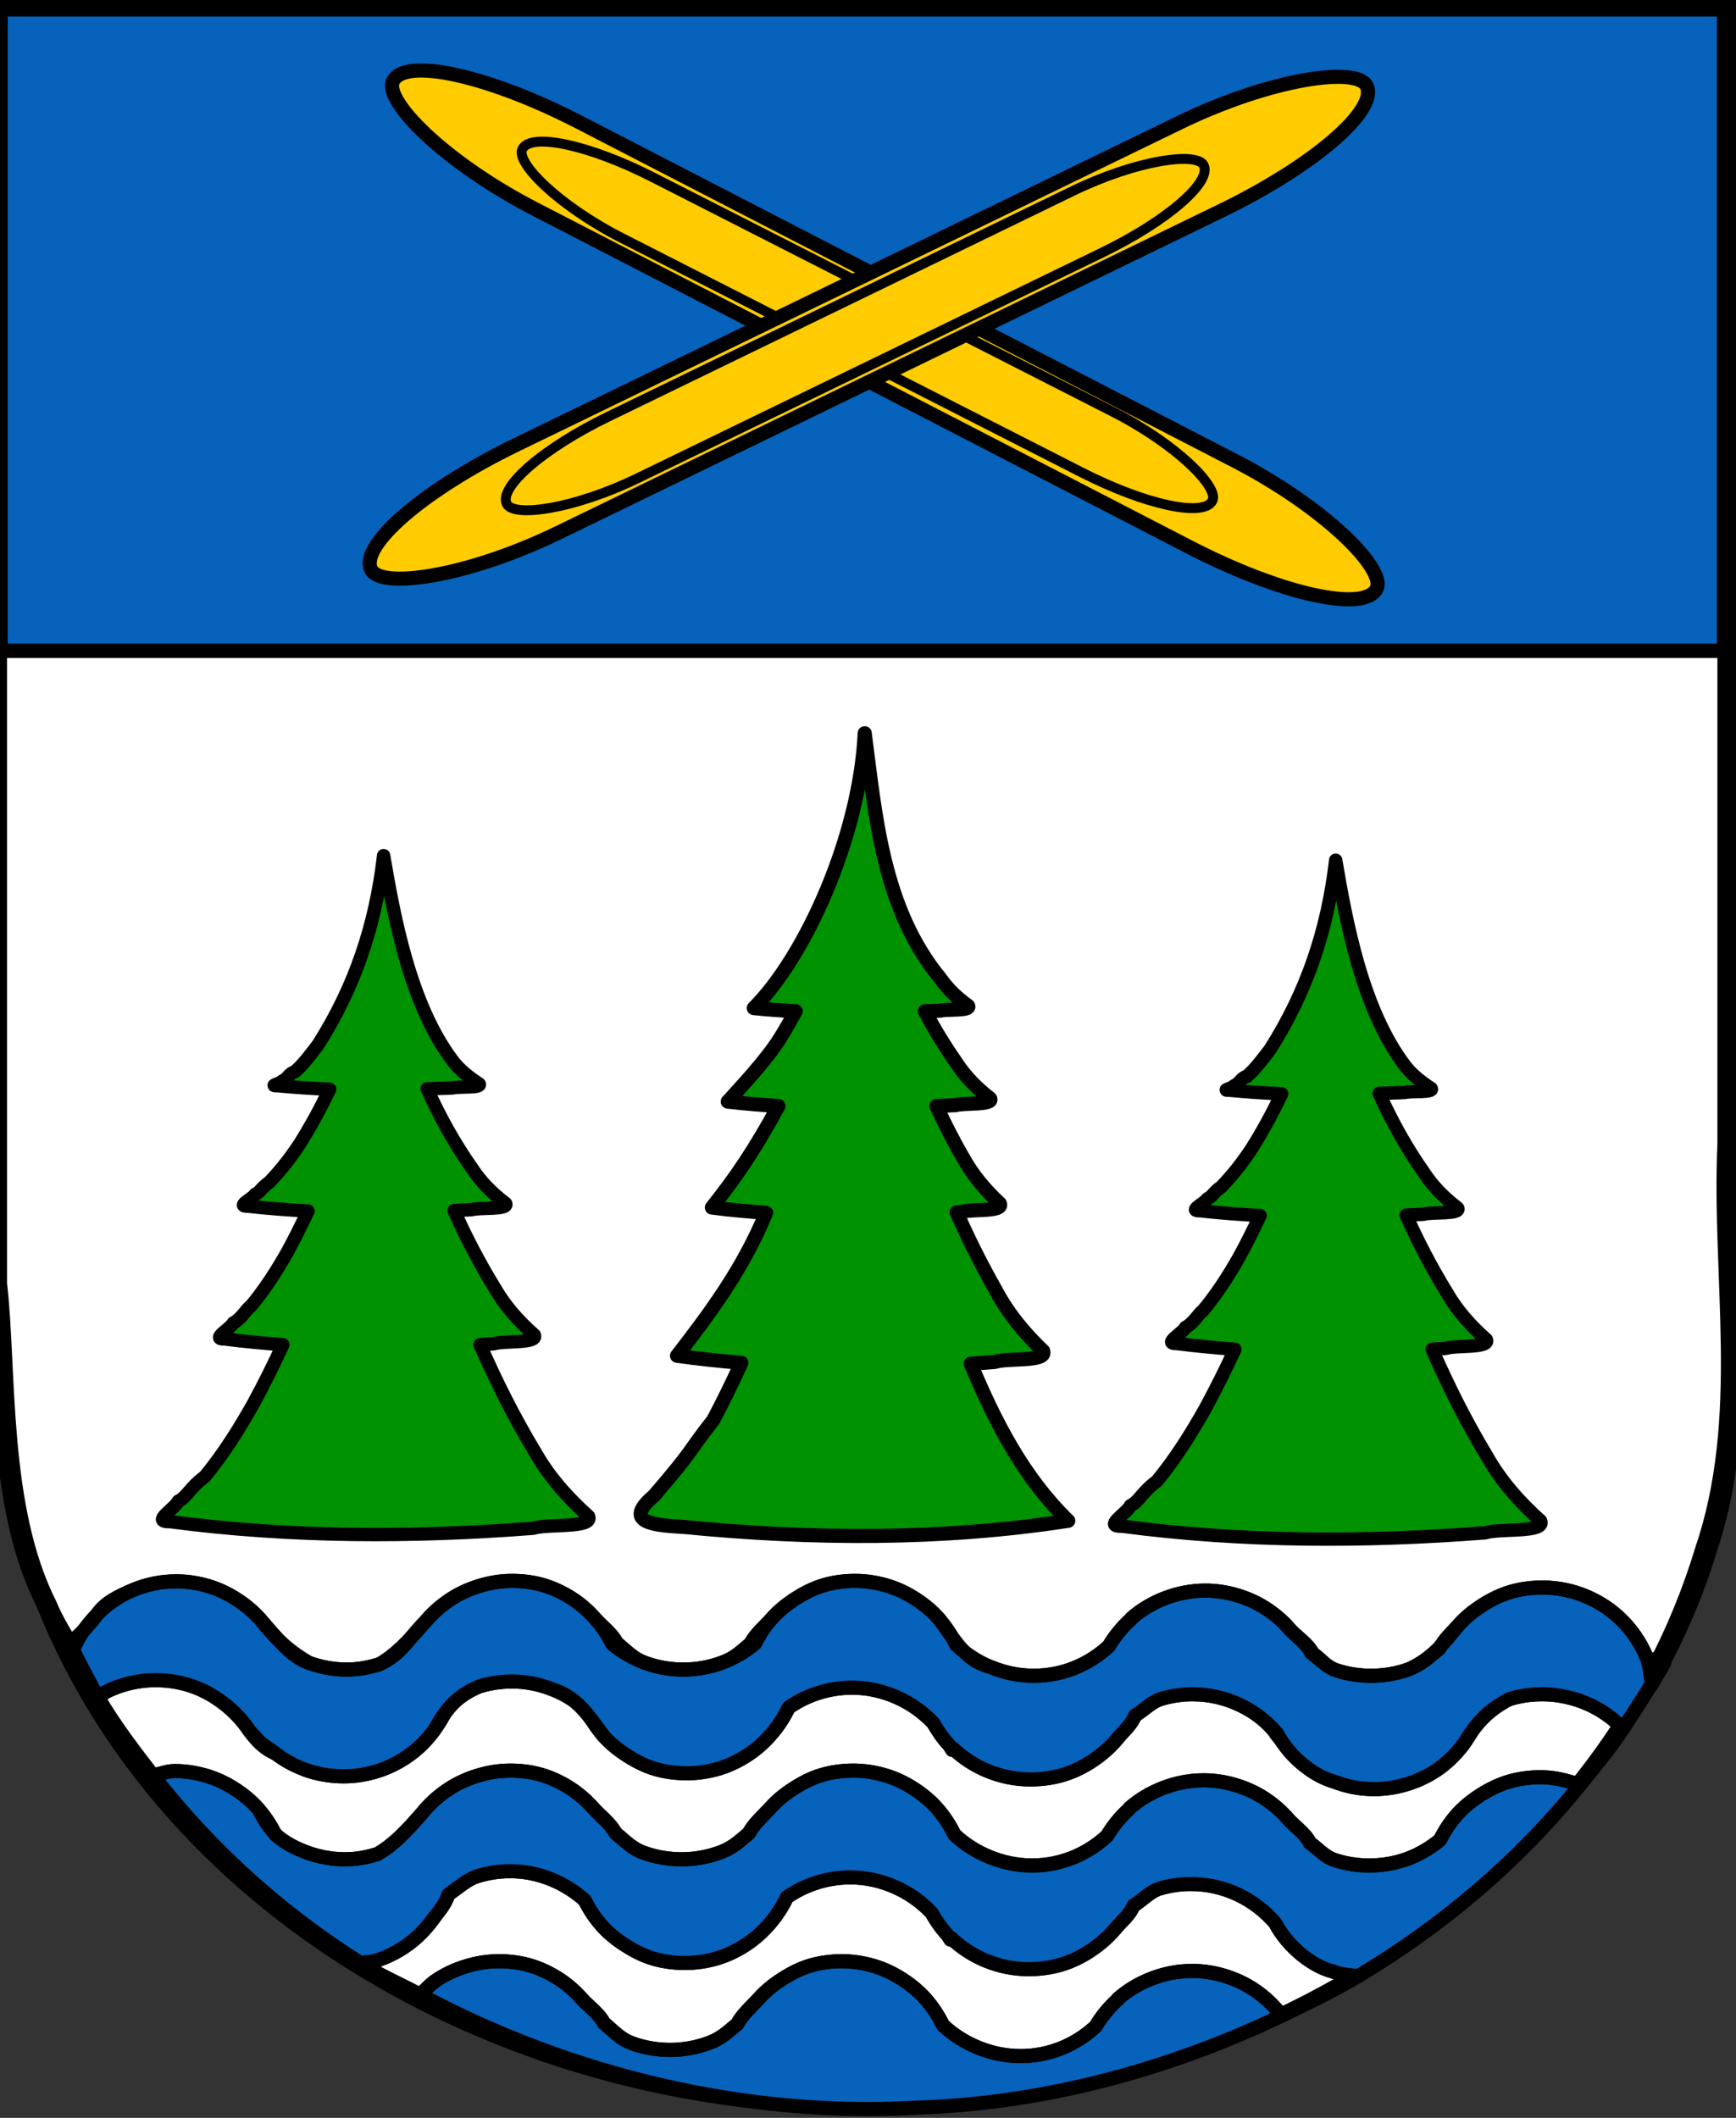 <?xml version="1.0" encoding="UTF-8" standalone="no"?>
<!-- Created with Inkscape (http://www.inkscape.org/) -->
<svg
   xmlns:dc="http://purl.org/dc/elements/1.1/"
   xmlns:cc="http://creativecommons.org/ns#"
   xmlns:rdf="http://www.w3.org/1999/02/22-rdf-syntax-ns#"
   xmlns:svg="http://www.w3.org/2000/svg"
   xmlns="http://www.w3.org/2000/svg"
   xmlns:sodipodi="http://sodipodi.sourceforge.net/DTD/sodipodi-0.dtd"
   xmlns:inkscape="http://www.inkscape.org/namespaces/inkscape"
   id="svg2439"
   sodipodi:version="0.32"
   inkscape:version="0.46"
   width="123"
   height="150"
   version="1.0"
   sodipodi:docname="Wappen_Gruenbach.svg"
   inkscape:output_extension="org.inkscape.output.svg.inkscape">
  <rect width="100%" height="100%" fill="#333333" stroke="none"/>
  <defs
     id="defs2442">
    <inkscape:perspective
       sodipodi:type="inkscape:persp3d"
       inkscape:vp_x="0 : 526.18109 : 1"
       inkscape:vp_y="0 : 1000 : 0"
       inkscape:vp_z="744.09448 : 526.18109 : 1"
       inkscape:persp3d-origin="372.04724 : 350.78739 : 1"
       id="perspective2446" />
    <inkscape:perspective
       id="perspective3544"
       inkscape:persp3d-origin="372.04724 : 350.78739 : 1"
       inkscape:vp_z="744.09448 : 526.18109 : 1"
       inkscape:vp_y="0 : 1000 : 0"
       inkscape:vp_x="0 : 526.18109 : 1"
       sodipodi:type="inkscape:persp3d" />
  </defs>
  <sodipodi:namedview
     inkscape:window-height="667"
     inkscape:window-width="645"
     inkscape:pageshadow="2"
     inkscape:pageopacity="0.0"
     guidetolerance="10.0"
     gridtolerance="10.0"
     objecttolerance="10.0"
     borderopacity="1.0"
     bordercolor="#666666"
     pagecolor="#ffffff"
     id="base"
     showgrid="false"
     inkscape:zoom="3.38"
     inkscape:cx="61.5"
     inkscape:cy="59.005237"
     inkscape:window-x="183"
     inkscape:window-y="25"
     inkscape:current-layer="svg2439" />
  <g
     inkscape:groupmode="layer"
     id="layer2">
    <path
       style="opacity:1;fill:#ffffff;fill-opacity:1;fill-rule:nonzero;stroke:#000000;stroke-width:1;stroke-linecap:round;stroke-linejoin:round;stroke-miterlimit:4;stroke-dasharray:none;stroke-dashoffset:1.048;stroke-opacity:1"
       d="M -0.537,-0.132 C -0.537,30.17 -0.537,60.473 -0.537,90.775 C 0.174,96.971 -0.483,106.573 3.003,113.482 C 12.553,137.395 39.42,150.535 64.307,149.144 C 88.408,148.418 113.361,133.648 120.592,109.758 C 123.782,100.392 121.758,90.657 122.182,81.029 C 122.182,53.975 122.182,26.922 122.182,-0.132 C 81.276,-0.132 40.37,-0.132 -0.537,-0.132 z"
       id="path3718" />
  </g>
  <g
     inkscape:groupmode="layer"
     id="layer1"
     inkscape:label="neu" />
  <g
     id="g4070">
    <rect
       ry="0"
       rx="13.194"
       y="0.659"
       x="0.038"
       height="45.436"
       width="122.117"
       id="rect3558"
       style="opacity:1;fill:#0662ba;fill-opacity:1;fill-rule:nonzero;stroke:#000000;stroke-width:1.019;stroke-linecap:round;stroke-linejoin:round;stroke-miterlimit:4;stroke-dasharray:none;stroke-dashoffset:1.048;stroke-opacity:1" />
    <path
       id="path4057"
       d="M 90.844 142.75 C 90.695 142.611 90.563 142.457 90.438 142.312 C 89.953 141.755 89.402 141.28 88.781 140.875 C 88.161 140.47 87.474 140.157 86.75 139.938 C 86.026 139.718 85.265 139.594 84.469 139.594 C 83.465 139.594 82.511 139.787 81.625 140.125 C 80.739 140.463 79.92 140.947 79.219 141.562 C 79.207 141.583 79.199 141.605 79.188 141.625 C 78.574 142.172 78.046 142.821 77.625 143.531 C 76.923 144.176 76.113 144.7 75.219 145.062 C 74.324 145.425 73.344 145.625 72.312 145.625 C 71.249 145.625 70.243 145.408 69.312 145.031 C 68.382 144.654 67.529 144.116 66.812 143.438 C 66.49 142.771 66.079 142.144 65.594 141.594 C 65.109 141.044 64.554 140.587 63.938 140.188 C 63.321 139.788 62.655 139.466 61.938 139.25 C 61.22 139.034 60.445 138.906 59.656 138.906 C 58.877 138.906 58.116 139.007 57.406 139.219 C 56.696 139.43 56.048 139.765 55.438 140.156 C 54.827 140.547 54.264 140.992 53.781 141.531 C 53.299 142.07 52.575 142.689 52.25 143.344 C 51.562 143.917 51.103 144.37 50.25 144.688 C 49.397 145.005 48.462 145.188 47.5 145.188 C 46.544 145.187 45.636 145.03 44.781 144.719 C 43.927 144.407 43.469 143.847 42.781 143.281 C 42.458 142.623 41.7 142.105 41.219 141.562 C 40.737 141.02 40.204 140.55 39.594 140.156 C 38.983 139.762 38.304 139.432 37.594 139.219 C 36.883 139.005 36.126 138.906 35.344 138.906 C 34.514 138.906 33.722 139.044 32.969 139.281 C 32.215 139.518 31.515 139.845 30.875 140.281 C 30.467 140.56 30.136 140.934 29.781 141.281 C 40.508 147 52.826 149.953 64.844 149.281 C 73.765 149.013 82.683 146.665 90.844 142.75 z "
       style="opacity:1;fill:#0662ba;fill-opacity:1;fill-rule:nonzero;stroke:#000000;stroke-width:1;stroke-linecap:round;stroke-linejoin:round;stroke-miterlimit:4;stroke-dasharray:none;stroke-dashoffset:1.048;stroke-opacity:1" />
    <path
       id="path4032"
       d="M 36.156 132.531 C 35.349 132.531 34.579 132.65 33.844 132.875 C 33.109 133.1 32.409 133.431 31.781 133.844 C 31.514 134.629 31.111 135.346 30.625 136 C 30.139 136.654 29.566 137.239 28.906 137.719 C 28.246 138.198 27.508 138.582 26.719 138.844 C 26.344 138.968 25.926 138.963 25.531 139.031 C 26.883 139.886 28.366 140.527 29.781 141.281 C 30.136 140.934 30.467 140.56 30.875 140.281 C 31.515 139.845 32.215 139.518 32.969 139.281 C 33.722 139.044 34.514 138.906 35.344 138.906 C 36.126 138.906 36.883 139.005 37.594 139.219 C 38.304 139.432 38.983 139.762 39.594 140.156 C 40.204 140.55 40.737 141.02 41.219 141.562 C 41.7 142.105 42.458 142.623 42.781 143.281 C 43.469 143.847 43.927 144.407 44.781 144.719 C 45.636 145.03 46.544 145.187 47.5 145.188 C 48.462 145.188 49.397 145.005 50.25 144.688 C 51.103 144.37 51.562 143.917 52.25 143.344 C 52.575 142.689 53.299 142.07 53.781 141.531 C 54.264 140.992 54.827 140.547 55.438 140.156 C 56.048 139.765 56.696 139.43 57.406 139.219 C 58.116 139.007 58.877 138.906 59.656 138.906 C 60.445 138.906 61.22 139.034 61.938 139.25 C 62.655 139.466 63.321 139.788 63.938 140.188 C 64.554 140.587 65.109 141.044 65.594 141.594 C 66.079 142.144 66.49 142.771 66.812 143.438 C 67.529 144.116 68.382 144.654 69.312 145.031 C 70.243 145.408 71.249 145.625 72.312 145.625 C 73.344 145.625 74.324 145.425 75.219 145.062 C 76.113 144.7 76.923 144.176 77.625 143.531 C 78.046 142.821 78.574 142.172 79.188 141.625 C 79.199 141.605 79.207 141.583 79.219 141.562 C 79.92 140.947 80.739 140.463 81.625 140.125 C 82.511 139.787 83.465 139.594 84.469 139.594 C 85.265 139.594 86.026 139.718 86.75 139.938 C 87.474 140.157 88.161 140.47 88.781 140.875 C 89.402 141.28 89.953 141.755 90.438 142.312 C 90.563 142.457 90.695 142.611 90.844 142.75 C 92.662 141.878 94.489 141.001 96.219 139.969 C 95.602 139.883 94.97 139.84 94.406 139.625 C 93.747 139.456 92.983 139.061 92.25 138.469 C 91.517 137.876 90.814 137.086 90.344 136.188 C 89.616 135.353 88.731 134.666 87.719 134.188 C 86.707 133.709 85.568 133.438 84.375 133.438 C 83.614 133.438 82.885 133.546 82.188 133.75 C 81.49 133.954 80.919 134.597 80.312 134.969 C 80.009 135.681 79.519 136.006 79.031 136.594 C 78.543 137.181 77.949 137.698 77.312 138.125 C 76.676 138.552 75.998 138.894 75.25 139.125 C 74.502 139.356 73.698 139.469 72.875 139.469 C 71.814 139.469 70.799 139.253 69.875 138.875 C 68.951 138.497 68.118 137.957 67.406 137.281 C 67.388 137.314 67.363 137.343 67.344 137.375 C 67.283 137.254 67.192 137.149 67.125 137.031 C 66.682 136.568 66.321 136.029 66 135.469 C 65.277 134.704 64.411 134.09 63.438 133.656 C 62.464 133.222 61.382 132.969 60.25 132.969 C 59.418 132.969 58.601 133.102 57.844 133.344 C 57.087 133.585 56.389 133.934 55.75 134.375 C 55.434 135.059 55.017 135.685 54.531 136.25 C 54.045 136.815 53.498 137.308 52.875 137.719 C 52.252 138.13 51.572 138.465 50.844 138.688 C 50.116 138.91 49.332 139.031 48.531 139.031 C 47.752 139.031 46.991 138.93 46.281 138.719 C 45.571 138.507 44.923 138.172 44.312 137.781 C 43.702 137.39 43.139 136.945 42.656 136.406 C 42.174 135.867 41.762 135.249 41.438 134.594 C 40.737 133.96 39.921 133.451 39.031 133.094 C 38.141 132.737 37.178 132.531 36.156 132.531 z "
       style="opacity:1;fill:none;fill-opacity:1;fill-rule:nonzero;stroke:#000000;stroke-width:1;stroke-linecap:round;stroke-linejoin:round;stroke-miterlimit:4;stroke-dasharray:none;stroke-dashoffset:1.048;stroke-opacity:1" />
    <path
       sodipodi:nodetypes="csssscssscssssssscssscssssssscssscssssssccsscssssccssscssscssssssscsssccscssssscssscsccc"
       id="path4030"
       d="M 111.938,126.438 C 111.065,126.109 110.143,125.875 109.156,125.875 C 108.374,125.875 107.619,125.976 106.906,126.188 C 106.193,126.399 105.52,126.734 104.906,127.125 C 104.293,127.516 103.735,127.961 103.25,128.5 C 102.765,129.039 102.357,129.657 102.031,130.312 C 101.349,130.878 100.566,131.344 99.719,131.656 C 98.871,131.968 97.959,132.125 97,132.125 C 96.155,132.125 95.354,131.997 94.594,131.75 C 93.833,131.503 93.456,130.981 92.812,130.531 C 92.496,129.854 91.734,129.37 91.25,128.812 C 90.766,128.255 90.214,127.78 89.594,127.375 C 88.973,126.97 88.287,126.657 87.562,126.438 C 86.838,126.218 86.077,126.094 85.281,126.094 C 84.278,126.094 83.324,126.287 82.438,126.625 C 81.551,126.963 80.733,127.447 80.031,128.062 C 80.02,128.083 80.012,128.105 80,128.125 C 79.387,128.672 78.859,129.321 78.438,130.031 C 77.735,130.676 76.926,131.2 76.031,131.562 C 75.137,131.925 74.157,132.125 73.125,132.125 C 72.061,132.125 71.055,131.908 70.125,131.531 C 69.195,131.154 68.341,130.616 67.625,129.938 C 67.302,129.271 66.891,128.644 66.406,128.094 C 65.921,127.544 65.367,127.087 64.75,126.688 C 64.133,126.288 63.468,125.966 62.75,125.75 C 62.032,125.534 61.257,125.406 60.469,125.406 C 59.689,125.406 58.929,125.507 58.219,125.719 C 57.509,125.93 56.861,126.265 56.25,126.656 C 55.639,127.047 55.076,127.492 54.594,128.031 C 54.111,128.57 53.387,129.189 53.062,129.844 C 52.374,130.417 51.916,130.87 51.062,131.188 C 50.209,131.505 49.275,131.688 48.312,131.688 C 47.356,131.688 46.448,131.53 45.594,131.219 C 44.739,130.907 44.282,130.378 43.594,129.812 C 43.27,129.154 42.513,128.605 42.031,128.062 C 41.55,127.52 41.017,127.05 40.406,126.656 C 39.796,126.262 39.117,125.932 38.406,125.719 C 37.696,125.505 36.938,125.406 36.156,125.406 C 35.327,125.406 34.535,125.544 33.781,125.781 C 33.028,126.018 32.327,126.345 31.688,126.781 C 31.048,127.218 30.457,127.745 29.969,128.344 C 28.8,129.695 27.902,130.646 26.75,131.312 C 26.021,131.545 25.241,131.688 24.438,131.688 C 23.51,131.688 22.607,131.514 21.781,131.219 C 20.955,130.923 20.206,130.505 19.531,129.969 C 19.209,129.302 18.798,128.675 18.312,128.125 C 17.827,127.575 17.273,127.118 16.656,126.719 C 16.039,126.319 15.374,125.998 14.656,125.781 C 13.938,125.565 13.163,125.438 12.375,125.438 C 11.831,125.438 11.356,125.646 10.844,125.75 C 14.922,131.001 19.892,135.464 25.531,139.031 C 25.926,138.963 26.344,138.968 26.719,138.844 C 27.508,138.582 28.246,138.198 28.906,137.719 C 29.566,137.239 30.139,136.654 30.625,136 C 31.111,135.346 31.514,134.954 31.781,134.168 C 32.409,133.755 33.109,133.1 33.844,132.875 C 34.579,132.65 35.349,132.531 36.156,132.531 C 37.178,132.531 38.141,132.737 39.031,133.094 C 39.921,133.451 40.737,133.96 41.438,134.594 C 41.762,135.249 42.174,135.867 42.656,136.406 C 43.139,136.945 43.702,137.39 44.312,137.781 C 44.923,138.172 45.571,138.507 46.281,138.719 C 46.991,138.93 47.752,139.031 48.531,139.031 C 49.332,139.031 50.116,138.91 50.844,138.688 C 51.572,138.465 52.252,138.13 52.875,137.719 C 53.498,137.308 54.045,136.815 54.531,136.25 C 55.017,135.685 55.434,135.059 55.75,134.375 C 56.389,133.934 57.087,133.585 57.844,133.344 C 58.601,133.102 59.418,132.969 60.25,132.969 C 61.382,132.969 62.464,133.222 63.438,133.656 C 64.411,134.09 65.277,134.704 66,135.469 C 66.321,136.029 66.682,136.568 67.125,137.031 C 67.192,137.149 67.283,137.254 67.344,137.375 C 67.363,137.343 67.388,137.314 67.406,137.281 C 68.118,137.957 68.951,138.497 69.875,138.875 C 70.799,139.253 71.814,139.469 72.875,139.469 C 73.698,139.469 74.502,139.356 75.25,139.125 C 75.998,138.894 76.676,138.552 77.312,138.125 C 77.949,137.698 78.543,137.181 79.031,136.594 C 79.519,136.006 80.009,135.681 80.312,134.969 C 80.919,134.597 81.49,133.954 82.188,133.75 C 82.885,133.546 83.614,133.438 84.375,133.438 C 85.568,133.438 86.707,133.709 87.719,134.188 C 88.731,134.666 89.616,135.353 90.344,136.188 C 90.814,137.086 91.517,137.876 92.25,138.469 C 92.983,139.061 93.747,139.456 94.406,139.625 C 94.97,139.84 95.602,139.883 96.219,139.969 C 102.225,136.385 107.588,131.83 111.938,126.438 z"
       style="opacity:1;fill:#0662ba;fill-opacity:1;fill-rule:nonzero;stroke:#000000;stroke-width:1;stroke-linecap:round;stroke-linejoin:round;stroke-miterlimit:4;stroke-dasharray:none;stroke-dashoffset:1.048;stroke-opacity:1" />
    <path
       sodipodi:nodetypes="csccsssccsccsssssscssscssssssscssscssssssscssscssssccsssscssssscccssscssssscsccssscssssssscssscssssccssc"
       id="path4024"
       d="M 11.031,119 C 9.769,119 8.588,119.292 7.531,119.812 C 7.315,119.919 7.173,120.125 6.969,120.25 C 8.11,122.197 9.471,123.983 10.844,125.75 C 11.356,125.646 11.831,125.438 12.375,125.438 C 13.163,125.438 13.938,125.565 14.656,125.781 C 15.374,125.998 16.039,126.319 16.656,126.719 C 17.273,127.118 17.827,127.575 18.312,128.125 C 19.281,130.058 20.176,130.619 21.781,131.219 C 22.607,131.514 23.51,131.688 24.438,131.688 C 25.241,131.688 26.021,131.545 26.75,131.312 C 27.902,130.646 28.8,129.695 29.969,128.344 C 30.457,127.745 31.048,127.218 31.688,126.781 C 32.327,126.345 33.028,126.018 33.781,125.781 C 34.535,125.544 35.327,125.406 36.156,125.406 C 36.938,125.406 37.696,125.505 38.406,125.719 C 39.117,125.932 39.796,126.262 40.406,126.656 C 41.017,127.05 41.55,127.52 42.031,128.062 C 42.513,128.605 43.27,129.154 43.594,129.812 C 44.282,130.378 44.739,130.907 45.594,131.219 C 46.448,131.53 47.356,131.688 48.312,131.688 C 49.275,131.688 50.209,131.505 51.062,131.188 C 51.916,130.87 52.374,130.417 53.062,129.844 C 53.387,129.189 54.111,128.57 54.594,128.031 C 55.076,127.492 55.639,127.047 56.25,126.656 C 56.861,126.265 57.509,125.93 58.219,125.719 C 58.929,125.507 59.689,125.406 60.469,125.406 C 61.257,125.406 62.032,125.534 62.75,125.75 C 63.468,125.966 64.133,126.288 64.75,126.688 C 65.367,127.087 65.921,127.544 66.406,128.094 C 66.891,128.644 67.302,129.271 67.625,129.938 C 68.341,130.616 69.195,131.154 70.125,131.531 C 71.055,131.908 72.061,132.125 73.125,132.125 C 74.157,132.125 75.137,131.925 76.031,131.562 C 76.926,131.2 77.735,130.676 78.438,130.031 C 78.859,129.321 79.387,128.672 80,128.125 C 80.012,128.105 80.02,128.083 80.031,128.062 C 80.733,127.447 81.551,126.963 82.438,126.625 C 83.324,126.287 84.278,126.094 85.281,126.094 C 86.077,126.094 86.838,126.218 87.562,126.438 C 88.287,126.657 88.973,126.97 89.594,127.375 C 90.214,127.78 90.766,128.255 91.25,128.812 C 91.734,129.37 92.496,129.854 92.812,130.531 C 93.456,130.981 93.833,131.503 94.594,131.75 C 95.354,131.997 96.155,132.125 97,132.125 C 97.959,132.125 98.871,131.968 99.719,131.656 C 100.566,131.344 101.349,130.878 102.031,130.312 C 102.357,129.657 102.765,129.039 103.25,128.5 C 103.735,127.961 104.293,127.516 104.906,127.125 C 105.52,126.734 106.193,126.399 106.906,126.188 C 107.619,125.976 108.374,125.875 109.156,125.875 C 110.143,125.875 111.065,126.109 111.938,126.438 C 112.995,125.127 114.072,123.846 115,122.438 C 114.524,121.945 113.996,121.513 113.406,121.156 C 112.804,120.792 112.161,120.508 111.469,120.312 C 110.776,120.117 110.036,120 109.281,120 C 108.462,120 107.683,120.114 106.938,120.344 C 106.192,120.574 105.478,120.919 104.844,121.344 C 104.578,122.126 104.199,122.849 103.719,123.5 C 103.239,124.151 102.653,124.742 102,125.219 C 101.347,125.695 100.628,126.053 99.844,126.312 C 99.06,126.572 98.217,126.719 97.344,126.719 C 96.351,126.719 95.405,126.522 94.531,126.188 C 93.657,125.853 92.896,125.381 92.197,124.781 C 94.897,126.453 92.062,124.565 91.631,124.156 C 91.243,123.735 90.556,123.085 90.266,122.588 C 89.538,121.753 88.856,121.229 87.844,120.75 C 86.832,120.271 85.693,120 84.5,120 C 83.739,120 83.01,120.109 82.312,120.312 C 81.615,120.516 80.95,120.815 80.344,121.188 C 80.041,121.9 79.644,122.569 79.156,123.156 C 78.668,123.744 78.074,124.26 77.438,124.688 C 76.801,125.115 76.123,125.456 75.375,125.688 C 74.627,125.919 73.823,126.031 73,126.031 C 71.939,126.031 70.924,125.815 70,125.438 C 69.076,125.06 68.243,124.52 67.531,123.844 C 67.513,123.876 67.488,123.905 67.469,123.938 C 67.408,123.817 67.317,123.711 67.25,123.594 C 66.807,123.131 66.446,122.591 66.125,122.031 C 65.402,121.267 64.536,120.653 63.562,120.219 C 62.589,119.785 61.507,119.531 60.375,119.531 C 59.543,119.531 58.726,119.665 57.969,119.906 C 57.212,120.148 56.514,120.497 55.875,120.938 C 55.559,121.621 55.142,122.248 54.656,122.812 C 54.17,123.377 53.623,123.87 53,124.281 C 52.377,124.692 51.697,125.027 50.969,125.25 C 50.241,125.473 49.457,125.594 48.656,125.594 C 47.877,125.594 47.116,125.493 46.406,125.281 C 45.696,125.07 45.048,124.735 44.438,124.344 C 43.827,123.953 43.264,123.508 42.781,122.969 C 42.299,122.43 41.887,121.811 41.562,121.156 C 40.862,120.523 40.046,120.013 39.156,119.656 C 38.266,119.299 37.303,119.094 36.281,119.094 C 35.474,119.094 34.704,119.213 33.969,119.438 C 33.234,119.662 32.534,119.993 31.906,120.406 C 31.639,121.192 31.236,121.908 30.75,122.562 C 30.264,123.217 29.691,123.802 29.031,124.281 C 28.371,124.761 27.633,125.145 26.844,125.406 C 26.054,125.668 25.218,125.812 24.344,125.812 C 23.391,125.812 22.474,125.649 21.625,125.344 C 20.564,123.944 19.378,124.983 17.656,122.562 C 17.181,121.849 16.58,121.213 15.906,120.688 C 15.232,120.162 14.479,119.726 13.656,119.438 C 12.834,119.149 11.952,119 11.031,119 z"
       style="opacity:1;fill:none;fill-opacity:1;fill-rule:nonzero;stroke:#000000;stroke-width:1;stroke-linecap:round;stroke-linejoin:round;stroke-miterlimit:4;stroke-dasharray:none;stroke-dashoffset:1.048;stroke-opacity:1" />
    <path
       sodipodi:nodetypes="cssssssccsscssssssscssccsssssscssscssssssccsccsssssccssssccssssccsccsssssscsssccscssssscsssccsssccssscc"
       id="path4022"
       d="M 117.924,117.77 C 117.827,117.077 116.89,117.905 116.625,117.281 C 116.221,116.331 115.628,115.468 114.906,114.75 C 114.185,114.032 113.328,113.464 112.375,113.062 C 111.422,112.661 110.379,112.438 109.281,112.438 C 108.499,112.438 107.744,112.539 107.031,112.75 C 106.318,112.961 105.645,113.297 105.031,113.688 C 104.418,114.078 103.86,114.524 103.375,115.062 C 102.142,116.597 101.397,117.485 99.844,118.219 C 98.996,118.531 98.084,118.688 97.125,118.688 C 96.28,118.688 95.479,118.559 94.719,118.312 C 93.958,118.066 93.562,117.537 92.918,117.088 C 92.602,116.411 91.859,115.933 91.375,115.375 C 90.891,114.817 90.339,114.342 89.719,113.938 C 89.098,113.533 88.412,113.219 87.688,113 C 86.963,112.781 86.202,112.656 85.406,112.656 C 84.403,112.656 83.449,112.849 82.562,113.188 C 81.676,113.526 80.858,114.009 80.156,114.625 C 80.145,114.645 80.137,114.667 80.125,114.688 C 79.512,115.234 78.984,115.883 78.562,116.594 C 77.86,117.239 77.051,117.763 76.156,118.125 C 75.262,118.487 74.282,118.688 73.25,118.688 C 72.186,118.688 71.18,118.471 70.25,118.094 C 68.501,117.647 67.911,116.564 66.531,114.656 C 66.046,114.106 65.492,113.65 64.875,113.25 C 64.258,112.85 63.593,112.529 62.875,112.312 C 62.157,112.096 61.382,111.969 60.594,111.969 C 59.814,111.969 59.054,112.07 58.344,112.281 C 57.634,112.493 56.986,112.828 56.375,113.219 C 55.764,113.61 55.201,114.055 54.719,114.594 C 54.236,115.133 53.5,115.751 53.175,116.406 C 52.487,116.979 52.041,117.432 51.188,117.75 C 50.334,118.068 49.4,118.25 48.438,118.25 C 47.481,118.25 46.573,118.093 45.719,117.781 C 44.864,117.47 44.388,116.922 43.7,116.356 C 43.376,115.698 42.638,115.167 42.156,114.625 C 41.675,114.083 41.142,113.613 40.531,113.219 C 39.921,112.825 39.242,112.495 38.531,112.281 C 37.821,112.068 37.063,111.969 36.281,111.969 C 35.452,111.969 34.66,112.107 33.906,112.344 C 33.153,112.581 32.452,112.907 31.812,113.344 C 31.173,113.78 30.582,114.308 30.094,114.906 C 28.925,116.257 28.027,117.209 26.875,117.875 C 26.146,118.107 25.366,118.25 24.562,118.25 C 23.635,118.25 22.732,118.077 21.906,117.781 C 20.648,117.385 19.666,116.069 18.438,114.688 C 17.952,114.138 17.398,113.681 16.781,113.281 C 16.164,112.882 15.499,112.56 14.781,112.344 C 14.063,112.127 13.288,112 12.5,112 C 11.402,112 10.359,112.221 9.406,112.625 C 8.453,113.029 7.435,113.49 6.875,114.344 C 6.184,115.398 3.655,117.809 4.619,115.757 C 5.187,116.923 6.319,119.142 6.969,120.25 C 7.173,120.125 7.315,119.919 7.531,119.812 C 8.588,119.292 9.769,119 11.031,119 C 11.952,119 12.834,119.149 13.656,119.438 C 14.479,119.726 15.232,120.162 15.906,120.688 C 16.58,121.213 17.181,121.849 17.656,122.562 C 18.554,123.546 18.242,123.282 19.312,124.031 C 19.996,124.592 20.776,125.039 21.625,125.344 C 22.474,125.649 23.391,125.812 24.344,125.812 C 25.218,125.812 26.054,125.668 26.844,125.406 C 27.633,125.145 28.371,124.761 29.031,124.281 C 29.691,123.802 30.264,123.217 30.75,122.562 C 31.734,120.858 32.39,120.13 33.969,119.438 C 34.704,119.213 35.474,119.094 36.281,119.094 C 37.303,119.094 38.266,119.299 39.156,119.656 C 40.944,120.218 41.737,121.582 42.781,122.969 C 43.264,123.508 43.827,123.953 44.438,124.344 C 45.048,124.735 45.696,125.07 46.406,125.281 C 47.116,125.493 47.877,125.594 48.656,125.594 C 49.457,125.594 50.241,125.473 50.969,125.25 C 51.697,125.027 52.377,124.692 53,124.281 C 53.623,123.87 54.17,123.377 54.656,122.812 C 55.142,122.248 55.559,121.621 55.875,120.938 C 56.514,120.497 57.212,120.148 57.969,119.906 C 58.726,119.665 59.543,119.531 60.375,119.531 C 61.507,119.531 62.589,119.785 63.562,120.219 C 64.536,120.653 65.402,121.267 66.125,122.031 C 66.446,122.591 66.807,123.131 67.25,123.594 C 67.317,123.711 67.408,123.817 67.469,123.938 C 67.488,123.905 67.513,123.876 67.531,123.844 C 68.243,124.52 69.076,125.06 70,125.438 C 70.924,125.815 71.939,126.031 73,126.031 C 73.823,126.031 74.627,125.919 75.375,125.688 C 76.123,125.456 76.801,125.115 77.438,124.688 C 78.074,124.26 78.668,123.744 79.156,123.156 C 79.644,122.569 80.122,122.225 80.425,121.512 C 81.031,121.14 81.615,120.516 82.312,120.312 C 83.01,120.109 83.739,120 84.5,120 C 85.693,120 86.832,120.271 87.844,120.75 C 88.856,121.229 89.741,121.916 90.469,122.75 C 91.41,124.547 93.212,125.849 94.531,126.188 C 95.405,126.522 96.351,126.719 97.344,126.719 C 98.217,126.719 99.06,126.572 99.844,126.312 C 100.628,126.053 101.347,125.695 102,125.219 C 102.653,124.742 103.239,124.151 103.719,123.5 C 104.498,122.225 105.273,121.219 106.938,120.344 C 107.683,120.114 108.462,120 109.281,120 C 110.036,120 110.776,120.117 111.469,120.312 C 112.161,120.508 112.804,120.792 113.406,121.156 C 113.996,121.513 114.524,121.945 115,122.438 C 115.684,121.4 117.318,118.86 117.924,117.77 z"
       style="opacity:1;fill:#0662ba;fill-opacity:1;fill-rule:nonzero;stroke:#000000;stroke-width:1;stroke-linecap:round;stroke-linejoin:round;stroke-miterlimit:4;stroke-dasharray:none;stroke-dashoffset:1.048;stroke-opacity:1" />
    <path
       sodipodi:nodetypes="ccccsssssccsccsssssscssscssssssscssscssssssscssscsssssssccccc"
       id="path2735"
       d="M 0,0 C 0,30.302 0,60.604 0,90.906 C 0.711,97.102 0.045,106.717 3.531,113.625 C 3.982,114.755 4.661,115.731 5.188,116.812 C 5.59,115.885 6.17,115.049 6.875,114.344 C 7.597,113.622 8.453,113.029 9.406,112.625 C 10.359,112.221 11.402,112 12.5,112 C 13.288,112 14.063,112.127 14.781,112.344 C 15.499,112.56 16.164,112.882 16.781,113.281 C 17.398,113.681 17.952,114.138 18.438,114.688 C 19.446,115.996 20.485,116.965 21.906,117.781 C 22.732,118.077 23.635,118.25 24.562,118.25 C 25.366,118.25 26.146,118.107 26.875,117.875 C 28.492,117.159 28.999,115.953 30.094,114.906 C 30.582,114.308 31.173,113.78 31.812,113.344 C 32.452,112.907 33.153,112.581 33.906,112.344 C 34.66,112.107 35.452,111.969 36.281,111.969 C 37.063,111.969 37.821,112.068 38.531,112.281 C 39.242,112.495 39.921,112.825 40.531,113.219 C 41.142,113.613 41.675,114.083 42.156,114.625 C 42.638,115.167 43.052,115.779 43.375,116.438 C 44.063,117.003 44.864,117.47 45.719,117.781 C 46.573,118.093 47.481,118.25 48.438,118.25 C 49.4,118.25 50.334,118.068 51.188,117.75 C 52.041,117.432 52.812,116.979 53.5,116.406 C 53.825,115.751 54.236,115.133 54.719,114.594 C 55.201,114.055 55.764,113.61 56.375,113.219 C 56.986,112.828 57.634,112.493 58.344,112.281 C 59.054,112.07 59.814,111.969 60.594,111.969 C 61.382,111.969 62.157,112.096 62.875,112.312 C 63.593,112.529 64.258,112.85 64.875,113.25 C 65.492,113.65 66.046,114.106 66.531,114.656 C 67.016,115.206 67.427,115.833 67.75,116.5 C 68.466,117.179 69.32,117.717 70.25,118.094 C 71.18,118.471 72.186,118.688 73.25,118.688 C 74.282,118.688 75.262,118.487 76.156,118.125 C 77.051,117.763 77.86,117.239 78.562,116.594 C 78.984,115.883 79.512,115.234 80.125,114.688 C 80.137,114.667 80.145,114.645 80.156,114.625 C 80.858,114.009 81.676,113.526 82.562,113.188 C 83.449,112.849 84.403,112.656 85.406,112.656 C 86.202,112.656 86.963,112.781 87.688,113 C 88.412,113.219 89.098,113.533 89.719,113.938 C 90.339,114.342 90.891,114.817 91.375,115.375 C 91.859,115.933 92.683,116.411 93,117.088 C 93.644,117.537 93.958,118.066 94.719,118.312 C 95.479,118.559 96.28,118.688 97.125,118.688 C 98.084,118.688 98.996,118.531 99.844,118.219 C 100.691,117.907 101.312,117.319 101.994,116.753 C 102.32,116.097 102.89,115.601 103.375,115.062 C 103.86,114.524 104.418,114.078 105.031,113.688 C 105.645,113.297 106.318,112.961 107.031,112.75 C 107.744,112.539 108.499,112.438 109.281,112.438 C 110.379,112.438 111.422,112.661 112.375,113.062 C 113.328,113.464 114.185,114.032 114.906,114.75 C 115.628,115.468 116.221,116.331 116.625,117.281 C 116.89,117.905 116.934,118.619 117.031,119.312 C 118.686,116.341 120.113,113.217 121.125,109.875 C 124.315,100.509 122.294,90.785 122.719,81.156 C 122.719,54.103 122.719,27.053 122.719,0 C 81.812,0 40.906,0 0,0 z"
       style="opacity:1;fill:none;fill-opacity:1;fill-rule:nonzero;stroke:#000000;stroke-width:1;stroke-linecap:round;stroke-linejoin:round;stroke-miterlimit:4;stroke-dasharray:none;stroke-dashoffset:1.048;stroke-opacity:1" />
    <rect
       rx="13.084"
       ry="3.45"
       transform="matrix(0.889,0.459,-0.459,0.889,0,0)"
       y="-11.132"
       x="27.365"
       height="6.901"
       width="78.377"
       id="rect3550"
       style="opacity:1;fill:#fecc00;fill-opacity:1;fill-rule:nonzero;stroke:#000000;stroke-width:1;stroke-linecap:round;stroke-linejoin:round;stroke-miterlimit:4;stroke-dasharray:none;stroke-dashoffset:1.048;stroke-opacity:1" />
    <rect
       rx="9.16"
       ry="2.415"
       transform="matrix(0.891,0.454,-0.454,0.891,0,0)"
       y="-9.814"
       x="37.768"
       height="4.831"
       width="54.871"
       id="rect3556"
       style="opacity:1;fill:#fecc00;fill-opacity:1;fill-rule:nonzero;stroke:#000000;stroke-width:0.7;stroke-linecap:round;stroke-linejoin:round;stroke-miterlimit:4;stroke-dasharray:none;stroke-dashoffset:1.048;stroke-opacity:1" />
    <rect
       rx="13.084"
       ry="3.45"
       transform="matrix(0.9,-0.437,0.437,0.9,0,0)"
       y="44.296"
       x="6.029"
       height="6.901"
       width="78.377"
       id="rect3535"
       style="opacity:1;fill:#fecc00;fill-opacity:1;fill-rule:nonzero;stroke:#000000;stroke-width:1;stroke-linecap:round;stroke-linejoin:round;stroke-miterlimit:4;stroke-dasharray:none;stroke-dashoffset:1.048;stroke-opacity:1" />
    <rect
       rx="9.16"
       ry="2.415"
       transform="matrix(0.9,-0.437,0.437,0.9,0,0)"
       y="45.347"
       x="16.701"
       height="4.831"
       width="54.871"
       id="rect3554"
       style="opacity:1;fill:#fecc00;fill-opacity:1;fill-rule:nonzero;stroke:#000000;stroke-width:0.7;stroke-linecap:round;stroke-linejoin:round;stroke-miterlimit:4;stroke-dasharray:none;stroke-dashoffset:1.048;stroke-opacity:1" />
    <path
       sodipodi:nodetypes="cccccccccccccccccccccccccccccccccccc"
       id="path3560"
       d="M 61.267,51.931 C 60.92,59.235 57.064,67.741 53.406,71.399 C 54.393,71.504 55.384,71.57 56.375,71.618 C 56.034,72.241 55.691,72.855 55.312,73.462 C 54.316,75.085 52.386,77.101 51.562,78.024 C 52.753,78.161 53.959,78.259 55.156,78.337 C 53.468,81.433 52.176,83.335 50.438,85.524 C 51.715,85.699 52.997,85.798 54.281,85.899 C 52.626,89.922 50.241,93.087 47.969,96.024 C 49.488,96.237 51.004,96.395 52.531,96.524 C 51.897,97.896 51.244,99.252 50.531,100.587 C 48.673,102.935 49.354,102.43 46.344,105.931 C 44.021,107.886 46.431,108.029 48.469,108.149 C 57.512,109.034 66.692,109.099 75.688,107.712 C 72.506,104.623 70.479,100.662 68.781,96.587 C 69.355,96.547 69.927,96.509 70.5,96.462 C 71.345,96.156 74.246,96.493 73.906,95.681 C 72.598,94.434 71.43,93.035 70.562,91.399 C 69.542,89.604 68.617,87.763 67.781,85.868 C 67.906,85.859 68.032,85.847 68.156,85.837 C 68.821,85.603 71.111,85.864 70.844,85.243 C 69.815,84.29 68.901,83.213 68.219,81.962 C 67.531,80.785 66.925,79.568 66.344,78.337 C 66.802,78.311 67.261,78.305 67.719,78.274 C 68.324,78.095 70.4,78.281 70.156,77.806 C 69.219,77.076 68.403,76.264 67.781,75.306 C 66.95,74.11 66.192,72.888 65.531,71.618 C 65.884,71.607 66.238,71.609 66.594,71.587 C 67.089,71.452 68.793,71.603 68.594,71.243 C 67.827,70.691 67.164,70.062 66.656,69.337 C 62.537,64.359 62.04,57.833 61.267,51.931 z M 60.625,96.868 C 60.688,96.868 60.75,96.868 60.812,96.868 C 60.812,99.108 60.812,101.347 60.812,103.587 C 60.378,102.822 60.748,101.257 60.625,100.181 C 60.625,99.077 60.625,97.972 60.625,96.868 z"
       style="opacity:1;fill:#009200;fill-opacity:1;fill-rule:nonzero;stroke:#000000;stroke-width:1;stroke-linecap:round;stroke-linejoin:round;stroke-miterlimit:4;stroke-dasharray:none;stroke-dashoffset:1.048;stroke-opacity:1" />
    <path
       sodipodi:nodetypes="cccccccccccccccccccccccccccccccccccc"
       id="path3591"
       d="M 94.637,60.925 C 94.057,65.911 92.577,70.246 90,74.312 C 89.509,74.945 88.982,75.679 88.344,76.24 C 87.975,76.299 87.824,76.756 87.464,76.886 C 87.335,77.083 86.464,77.234 87.125,77.219 C 88.348,77.336 89.581,77.417 90.812,77.469 C 90.18,78.792 89.482,80.086 88.688,81.344 C 88.06,82.302 87.348,83.214 86.531,84.062 C 85.941,84.468 85.932,84.733 85.547,84.906 C 85.383,85.204 84.154,85.774 85,85.75 C 86.418,85.91 87.854,86.015 89.281,86.094 C 88.806,87.1 88.319,88.086 87.781,89.062 C 87.028,90.382 86.2,91.674 85.219,92.844 C 84.946,92.994 84.591,93.704 83.985,94.026 C 83.787,94.436 82.359,95.189 83.375,95.156 C 84.746,95.334 86.122,95.458 87.5,95.562 C 86.855,96.957 86.168,98.335 85.438,99.688 C 84.419,101.506 83.295,103.295 81.969,104.906 C 80.901,105.692 80.684,106.374 80.094,106.641 C 79.827,107.206 78.127,108.139 79.5,108.094 C 88.035,109.222 96.676,109.225 105.25,108.562 C 106.217,108.233 109.545,108.594 109.156,107.719 C 107.659,106.375 106.336,104.888 105.344,103.125 C 103.878,100.695 102.605,98.157 101.469,95.562 C 101.792,95.541 102.114,95.525 102.438,95.5 C 103.153,95.261 105.6,95.51 105.312,94.875 C 104.205,93.9 103.234,92.811 102.5,91.531 C 101.418,89.771 100.465,87.942 99.625,86.062 C 100.042,86.039 100.459,86.027 100.875,86 C 101.471,85.827 103.521,86.024 103.281,85.562 C 102.359,84.855 101.549,84.054 100.938,83.125 C 99.662,81.317 98.6,79.407 97.719,77.438 C 98.325,77.414 98.927,77.409 99.531,77.375 C 99.997,77.26 101.594,77.399 101.406,77.094 C 100.685,76.626 100.04,76.114 99.562,75.5 C 96.484,71.46 95.361,65.156 94.637,60.925 z"
       style="opacity:1;fill:#009200;fill-opacity:1;fill-rule:nonzero;stroke:#000000;stroke-width:0.948;stroke-linecap:round;stroke-linejoin:round;stroke-miterlimit:4;stroke-dasharray:none;stroke-dashoffset:1.048;stroke-opacity:1" />
    <rect
       rx="13.257"
       y="91.558"
       x="57.792"
       height="12.987"
       width="8.442"
       id="rect3632"
       style="opacity:1;fill:#009200;fill-opacity:1;fill-rule:nonzero;stroke:#009200;stroke-width:1.497;stroke-linecap:round;stroke-linejoin:round;marker:none;marker-start:none;marker-mid:none;marker-end:none;stroke-miterlimit:4;stroke-dasharray:none;stroke-dashoffset:1.048;stroke-opacity:1;visibility:visible;display:inline;overflow:visible;enable-background:accumulate" />
    <rect
       rx="5.309"
       y="127.559"
       x="3.788"
       height="13.43"
       width="11.651"
       id="rect3693"
       style="opacity:1;fill:#d43000;fill-opacity:0;fill-rule:nonzero;stroke:none;stroke-width:1.497;stroke-linecap:round;stroke-linejoin:round;marker:none;marker-start:none;marker-mid:none;marker-end:none;stroke-miterlimit:4;stroke-dasharray:none;stroke-dashoffset:1.048;stroke-opacity:1;visibility:visible;display:inline;overflow:visible;enable-background:accumulate" />
    <path
       sodipodi:nodetypes="cccccccccccccccccccccccccccccccccccc"
       id="path3968"
       d="M 27.181,60.602 C 26.602,65.588 25.122,69.923 22.544,73.989 C 22.054,74.622 21.527,75.356 20.888,75.917 C 20.519,75.976 20.368,76.433 20.008,76.563 C 19.879,76.759 19.008,76.911 19.669,76.896 C 20.892,77.013 22.126,77.094 23.357,77.146 C 22.725,78.469 22.027,79.763 21.232,81.021 C 20.604,81.979 19.892,82.891 19.076,83.739 C 18.485,84.145 18.476,84.41 18.091,84.583 C 17.927,84.881 16.698,85.451 17.544,85.427 C 18.962,85.587 20.398,85.692 21.826,85.771 C 21.35,86.777 20.863,87.763 20.326,88.739 C 19.572,90.059 18.744,91.351 17.763,92.521 C 17.49,92.671 17.136,93.381 16.529,93.703 C 16.331,94.113 14.904,94.866 15.919,94.833 C 17.29,95.011 18.667,95.135 20.044,95.239 C 19.399,96.634 18.713,98.012 17.982,99.364 C 16.963,101.182 15.839,102.972 14.513,104.583 C 13.446,105.369 13.228,106.051 12.638,106.318 C 12.371,106.883 10.671,107.816 12.044,107.771 C 20.58,108.899 29.22,108.902 37.794,108.239 C 38.761,107.91 42.089,108.271 41.701,107.396 C 40.204,106.052 38.88,104.565 37.888,102.802 C 36.422,100.372 35.149,97.834 34.013,95.239 C 34.337,95.218 34.658,95.201 34.982,95.177 C 35.697,94.938 38.145,95.187 37.857,94.552 C 36.749,93.577 35.778,92.488 35.044,91.208 C 33.962,89.448 33.009,87.619 32.169,85.739 C 32.586,85.716 33.003,85.704 33.419,85.677 C 34.015,85.504 36.065,85.701 35.826,85.239 C 34.903,84.532 34.093,83.731 33.482,82.802 C 32.207,80.994 31.144,79.084 30.263,77.114 C 30.869,77.091 31.471,77.086 32.076,77.052 C 32.541,76.937 34.138,77.075 33.951,76.771 C 33.23,76.303 32.585,75.791 32.107,75.177 C 29.029,71.137 27.905,64.833 27.181,60.602 z"
       style="opacity:1;fill:#009200;fill-opacity:1;fill-rule:nonzero;stroke:#000000;stroke-width:0.948;stroke-linecap:round;stroke-linejoin:round;stroke-miterlimit:4;stroke-dasharray:none;stroke-dashoffset:1.048;stroke-opacity:1" />
  </g>
</svg>
